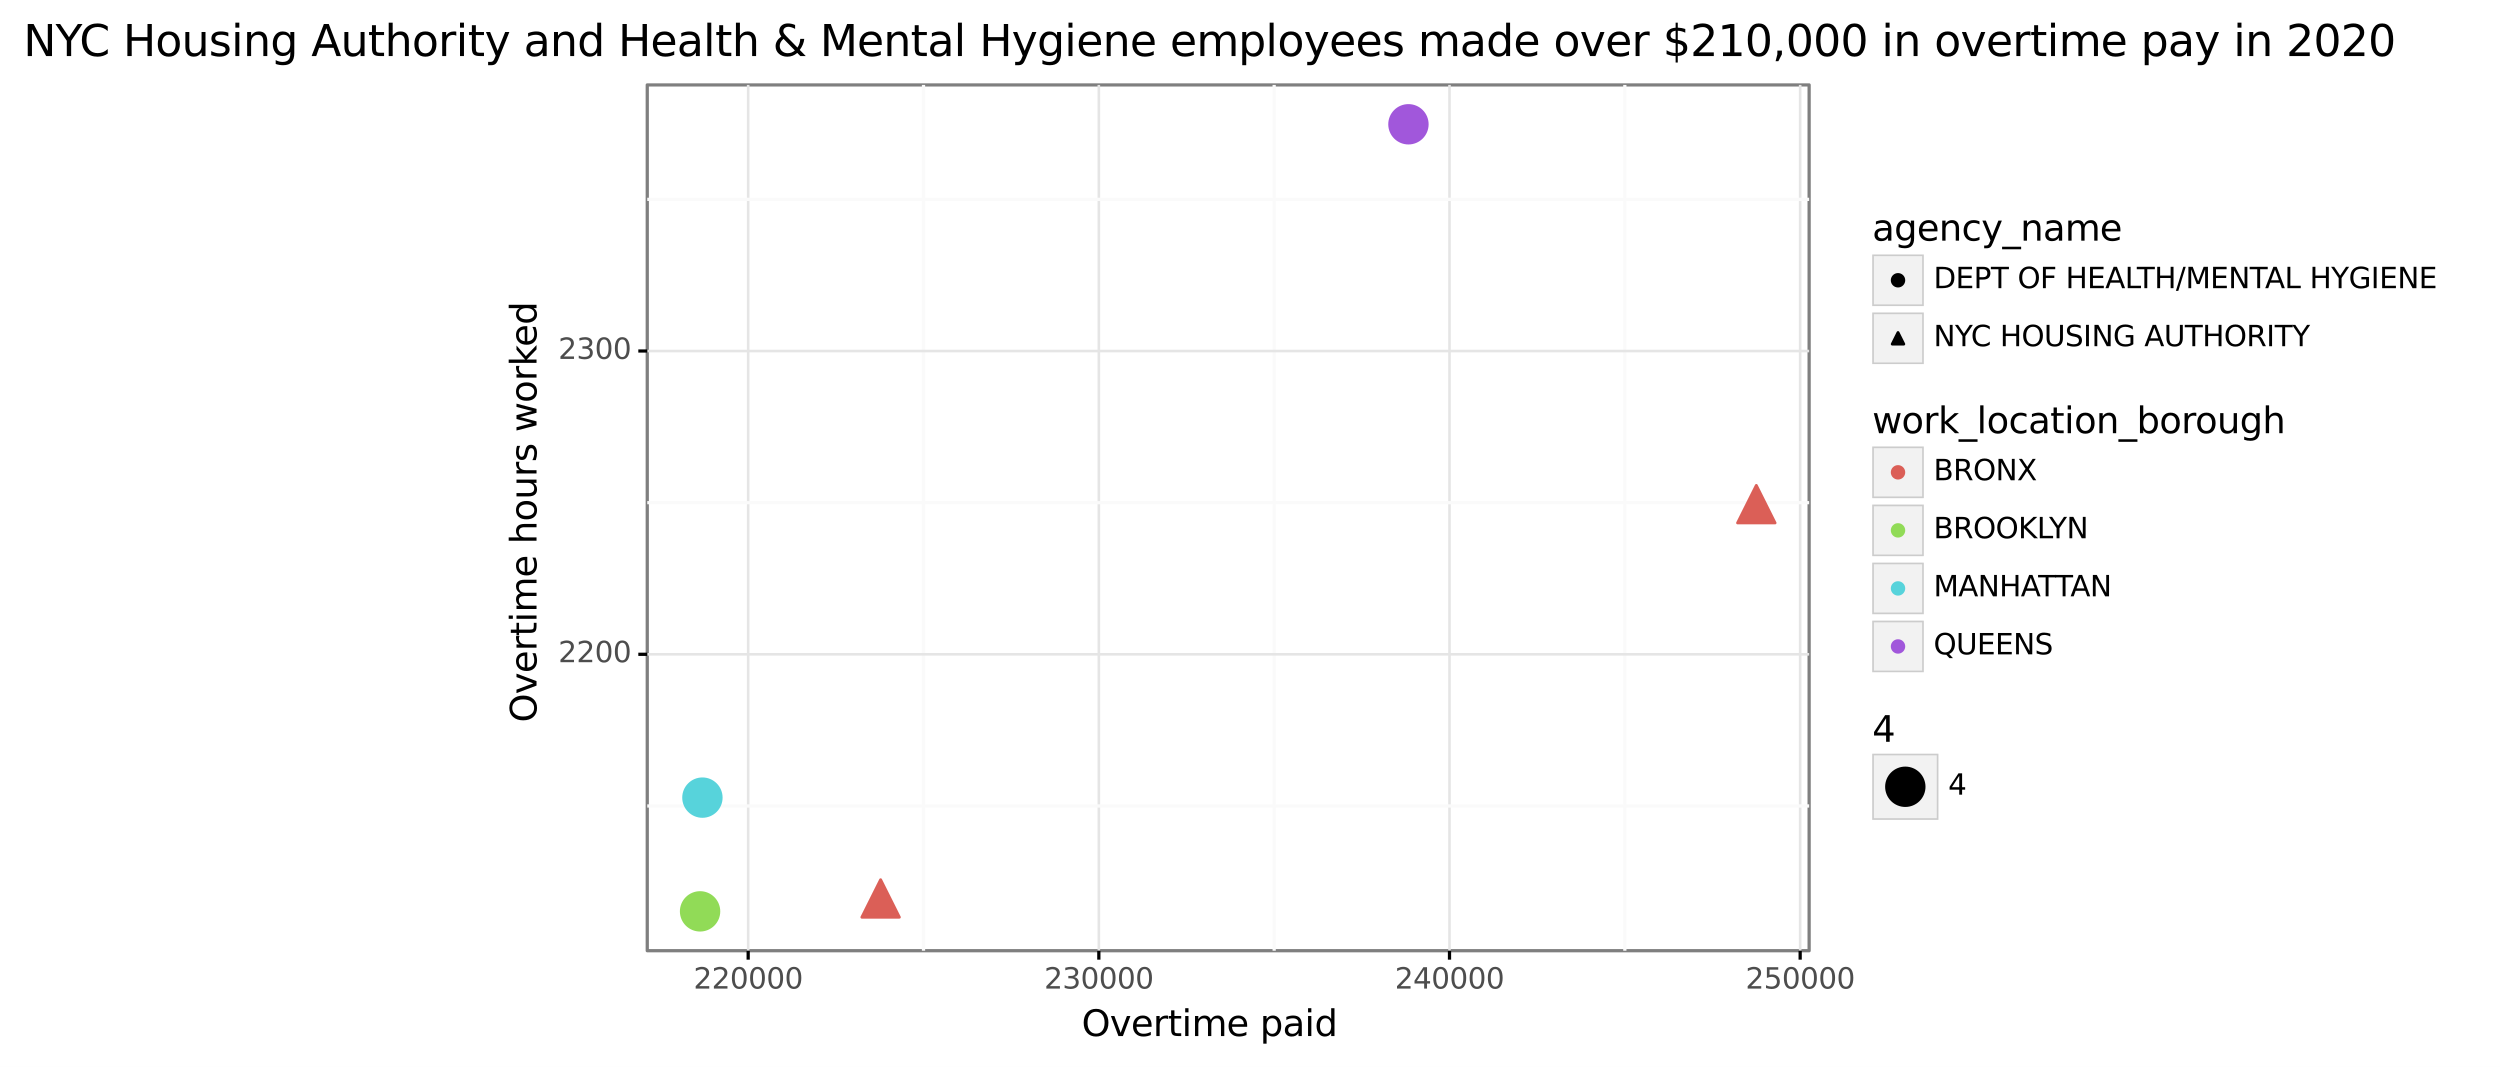 <?xml version="1.0" encoding="utf-8" standalone="no"?>
<!DOCTYPE svg PUBLIC "-//W3C//DTD SVG 1.1//EN"
  "http://www.w3.org/Graphics/SVG/1.1/DTD/svg11.dtd">
<svg height="327.93pt" version="1.1" viewBox="0 0 768.414 327.93" width="768.414pt" xmlns="http://www.w3.org/2000/svg" xmlns:xlink="http://www.w3.org/1999/xlink">
 <rect x="0" y="0" width="768.414" height="327.93" fill="#808080" stroke="none"/>
 <defs>
  <style type="text/css">*{stroke-linecap:butt;stroke-linejoin:round;}</style>
 </defs>
 <g id="figure_1">
  <g id="patch_1">
   <path d="M -0 327.93 
L 768.414 327.93 
L 768.414 0 
L -0 0 
z
" style="fill:#ffffff;stroke:#ffffff;stroke-linejoin:miter;"/>
  </g>
  <g id="axes_1">
   <g id="patch_2">
    <path d="M 198.945 292.217 
L 556.065 292.217 
L 556.065 26.105 
L 198.945 26.105 
z
" style="fill:#ffffff;stroke:#7f7f7f;stroke-linejoin:miter;"/>
   </g>
   <g id="matplotlib.axis_1">
    <g id="xtick_1">
     <g id="line2d_1">
      <path clip-path="url(#pb73943169a)" d="M 229.963 292.217 
L 229.963 26.105 
" style="fill:none;stroke:#e5e5e5;stroke-width:0.8;"/>
     </g>
     <g id="line2d_2">
      <path d="M 229.963 292.217 
" style="fill:none;stroke:#333333;stroke-width:1.5;"/>
      <defs>
       <path d="M 0 0 
L 0 2.75 
" id="m98256a6ca3" style="stroke:#000000;"/>
      </defs>
      <g>
       <use style="fill:#333333;stroke:#000000;" x="229.963" xlink:href="#m98256a6ca3" y="292.217"/>
      </g>
     </g>
     <g id="text_1">
      <!-- 220000 -->
      <g style="fill:#4d4d4d;" transform="translate(213.166 303.854)scale(0.088 -0.088)">
       <defs>
        <path d="M 1228 531 
L 3431 531 
L 3431 0 
L 469 0 
L 469 531 
Q 828 903 1448 1529 
Q 2069 2156 2228 2338 
Q 2531 2678 2651 2914 
Q 2772 3150 2772 3378 
Q 2772 3750 2511 3984 
Q 2250 4219 1831 4219 
Q 1534 4219 1204 4116 
Q 875 4013 500 3803 
L 500 4441 
Q 881 4594 1212 4672 
Q 1544 4750 1819 4750 
Q 2544 4750 2975 4387 
Q 3406 4025 3406 3419 
Q 3406 3131 3298 2873 
Q 3191 2616 2906 2266 
Q 2828 2175 2409 1742 
Q 1991 1309 1228 531 
z
" id="DejaVuSans-32" transform="scale(0.016)"/>
        <path d="M 2034 4250 
Q 1547 4250 1301 3770 
Q 1056 3291 1056 2328 
Q 1056 1369 1301 889 
Q 1547 409 2034 409 
Q 2525 409 2770 889 
Q 3016 1369 3016 2328 
Q 3016 3291 2770 3770 
Q 2525 4250 2034 4250 
z
M 2034 4750 
Q 2819 4750 3233 4129 
Q 3647 3509 3647 2328 
Q 3647 1150 3233 529 
Q 2819 -91 2034 -91 
Q 1250 -91 836 529 
Q 422 1150 422 2328 
Q 422 3509 836 4129 
Q 1250 4750 2034 4750 
z
" id="DejaVuSans-30" transform="scale(0.016)"/>
       </defs>
       <use xlink:href="#DejaVuSans-32"/>
       <use x="63.623" xlink:href="#DejaVuSans-32"/>
       <use x="127.246" xlink:href="#DejaVuSans-30"/>
       <use x="190.869" xlink:href="#DejaVuSans-30"/>
       <use x="254.492" xlink:href="#DejaVuSans-30"/>
       <use x="318.115" xlink:href="#DejaVuSans-30"/>
      </g>
     </g>
    </g>
    <g id="xtick_2">
     <g id="line2d_3">
      <path clip-path="url(#pb73943169a)" d="M 337.745 292.217 
L 337.745 26.105 
" style="fill:none;stroke:#e5e5e5;stroke-width:0.8;"/>
     </g>
     <g id="line2d_4">
      <path d="M 337.745 292.217 
" style="fill:none;stroke:#333333;stroke-width:1.5;"/>
      <g>
       <use style="fill:#333333;stroke:#000000;" x="337.745" xlink:href="#m98256a6ca3" y="292.217"/>
      </g>
     </g>
     <g id="text_2">
      <!-- 230000 -->
      <g style="fill:#4d4d4d;" transform="translate(320.948 303.854)scale(0.088 -0.088)">
       <defs>
        <path d="M 2597 2516 
Q 3050 2419 3304 2112 
Q 3559 1806 3559 1356 
Q 3559 666 3084 287 
Q 2609 -91 1734 -91 
Q 1441 -91 1130 -33 
Q 819 25 488 141 
L 488 750 
Q 750 597 1062 519 
Q 1375 441 1716 441 
Q 2309 441 2620 675 
Q 2931 909 2931 1356 
Q 2931 1769 2642 2001 
Q 2353 2234 1838 2234 
L 1294 2234 
L 1294 2753 
L 1863 2753 
Q 2328 2753 2575 2939 
Q 2822 3125 2822 3475 
Q 2822 3834 2567 4026 
Q 2313 4219 1838 4219 
Q 1578 4219 1281 4162 
Q 984 4106 628 3988 
L 628 4550 
Q 988 4650 1302 4700 
Q 1616 4750 1894 4750 
Q 2613 4750 3031 4423 
Q 3450 4097 3450 3541 
Q 3450 3153 3228 2886 
Q 3006 2619 2597 2516 
z
" id="DejaVuSans-33" transform="scale(0.016)"/>
       </defs>
       <use xlink:href="#DejaVuSans-32"/>
       <use x="63.623" xlink:href="#DejaVuSans-33"/>
       <use x="127.246" xlink:href="#DejaVuSans-30"/>
       <use x="190.869" xlink:href="#DejaVuSans-30"/>
       <use x="254.492" xlink:href="#DejaVuSans-30"/>
       <use x="318.115" xlink:href="#DejaVuSans-30"/>
      </g>
     </g>
    </g>
    <g id="xtick_3">
     <g id="line2d_5">
      <path clip-path="url(#pb73943169a)" d="M 445.526 292.217 
L 445.526 26.105 
" style="fill:none;stroke:#e5e5e5;stroke-width:0.8;"/>
     </g>
     <g id="line2d_6">
      <path d="M 445.526 292.217 
" style="fill:none;stroke:#333333;stroke-width:1.5;"/>
      <g>
       <use style="fill:#333333;stroke:#000000;" x="445.526" xlink:href="#m98256a6ca3" y="292.217"/>
      </g>
     </g>
     <g id="text_3">
      <!-- 240000 -->
      <g style="fill:#4d4d4d;" transform="translate(428.729 303.854)scale(0.088 -0.088)">
       <defs>
        <path d="M 2419 4116 
L 825 1625 
L 2419 1625 
L 2419 4116 
z
M 2253 4666 
L 3047 4666 
L 3047 1625 
L 3713 1625 
L 3713 1100 
L 3047 1100 
L 3047 0 
L 2419 0 
L 2419 1100 
L 313 1100 
L 313 1709 
L 2253 4666 
z
" id="DejaVuSans-34" transform="scale(0.016)"/>
       </defs>
       <use xlink:href="#DejaVuSans-32"/>
       <use x="63.623" xlink:href="#DejaVuSans-34"/>
       <use x="127.246" xlink:href="#DejaVuSans-30"/>
       <use x="190.869" xlink:href="#DejaVuSans-30"/>
       <use x="254.492" xlink:href="#DejaVuSans-30"/>
       <use x="318.115" xlink:href="#DejaVuSans-30"/>
      </g>
     </g>
    </g>
    <g id="xtick_4">
     <g id="line2d_7">
      <path clip-path="url(#pb73943169a)" d="M 553.308 292.217 
L 553.308 26.105 
" style="fill:none;stroke:#e5e5e5;stroke-width:0.8;"/>
     </g>
     <g id="line2d_8">
      <path d="M 553.308 292.217 
" style="fill:none;stroke:#333333;stroke-width:1.5;"/>
      <g>
       <use style="fill:#333333;stroke:#000000;" x="553.308" xlink:href="#m98256a6ca3" y="292.217"/>
      </g>
     </g>
     <g id="text_4">
      <!-- 250000 -->
      <g style="fill:#4d4d4d;" transform="translate(536.511 303.854)scale(0.088 -0.088)">
       <defs>
        <path d="M 691 4666 
L 3169 4666 
L 3169 4134 
L 1269 4134 
L 1269 2991 
Q 1406 3038 1543 3061 
Q 1681 3084 1819 3084 
Q 2600 3084 3056 2656 
Q 3513 2228 3513 1497 
Q 3513 744 3044 326 
Q 2575 -91 1722 -91 
Q 1428 -91 1123 -41 
Q 819 9 494 109 
L 494 744 
Q 775 591 1075 516 
Q 1375 441 1709 441 
Q 2250 441 2565 725 
Q 2881 1009 2881 1497 
Q 2881 1984 2565 2268 
Q 2250 2553 1709 2553 
Q 1456 2553 1204 2497 
Q 953 2441 691 2322 
L 691 4666 
z
" id="DejaVuSans-35" transform="scale(0.016)"/>
       </defs>
       <use xlink:href="#DejaVuSans-32"/>
       <use x="63.623" xlink:href="#DejaVuSans-35"/>
       <use x="127.246" xlink:href="#DejaVuSans-30"/>
       <use x="190.869" xlink:href="#DejaVuSans-30"/>
       <use x="254.492" xlink:href="#DejaVuSans-30"/>
       <use x="318.115" xlink:href="#DejaVuSans-30"/>
      </g>
     </g>
    </g>
    <g id="xtick_5">
     <g id="line2d_9">
      <path clip-path="url(#pb73943169a)" d="M 283.854 292.217 
L 283.854 26.105 
" style="fill:none;stroke:#fafafa;"/>
     </g>
    </g>
    <g id="xtick_6">
     <g id="line2d_10">
      <path clip-path="url(#pb73943169a)" d="M 391.636 292.217 
L 391.636 26.105 
" style="fill:none;stroke:#fafafa;"/>
     </g>
    </g>
    <g id="xtick_7">
     <g id="line2d_11">
      <path clip-path="url(#pb73943169a)" d="M 499.417 292.217 
L 499.417 26.105 
" style="fill:none;stroke:#fafafa;"/>
     </g>
    </g>
    <g id="text_5">
     <!-- Overtime paid -->
     <g transform="translate(332.459 318.442)scale(0.11 -0.11)">
      <defs>
       <path d="M 2522 4238 
Q 1834 4238 1429 3725 
Q 1025 3213 1025 2328 
Q 1025 1447 1429 934 
Q 1834 422 2522 422 
Q 3209 422 3611 934 
Q 4013 1447 4013 2328 
Q 4013 3213 3611 3725 
Q 3209 4238 2522 4238 
z
M 2522 4750 
Q 3503 4750 4090 4092 
Q 4678 3434 4678 2328 
Q 4678 1225 4090 567 
Q 3503 -91 2522 -91 
Q 1538 -91 948 565 
Q 359 1222 359 2328 
Q 359 3434 948 4092 
Q 1538 4750 2522 4750 
z
" id="DejaVuSans-4f" transform="scale(0.016)"/>
       <path d="M 191 3500 
L 800 3500 
L 1894 563 
L 2988 3500 
L 3597 3500 
L 2284 0 
L 1503 0 
L 191 3500 
z
" id="DejaVuSans-76" transform="scale(0.016)"/>
       <path d="M 3597 1894 
L 3597 1613 
L 953 1613 
Q 991 1019 1311 708 
Q 1631 397 2203 397 
Q 2534 397 2845 478 
Q 3156 559 3463 722 
L 3463 178 
Q 3153 47 2828 -22 
Q 2503 -91 2169 -91 
Q 1331 -91 842 396 
Q 353 884 353 1716 
Q 353 2575 817 3079 
Q 1281 3584 2069 3584 
Q 2775 3584 3186 3129 
Q 3597 2675 3597 1894 
z
M 3022 2063 
Q 3016 2534 2758 2815 
Q 2500 3097 2075 3097 
Q 1594 3097 1305 2825 
Q 1016 2553 972 2059 
L 3022 2063 
z
" id="DejaVuSans-65" transform="scale(0.016)"/>
       <path d="M 2631 2963 
Q 2534 3019 2420 3045 
Q 2306 3072 2169 3072 
Q 1681 3072 1420 2755 
Q 1159 2438 1159 1844 
L 1159 0 
L 581 0 
L 581 3500 
L 1159 3500 
L 1159 2956 
Q 1341 3275 1631 3429 
Q 1922 3584 2338 3584 
Q 2397 3584 2469 3576 
Q 2541 3569 2628 3553 
L 2631 2963 
z
" id="DejaVuSans-72" transform="scale(0.016)"/>
       <path d="M 1172 4494 
L 1172 3500 
L 2356 3500 
L 2356 3053 
L 1172 3053 
L 1172 1153 
Q 1172 725 1289 603 
Q 1406 481 1766 481 
L 2356 481 
L 2356 0 
L 1766 0 
Q 1100 0 847 248 
Q 594 497 594 1153 
L 594 3053 
L 172 3053 
L 172 3500 
L 594 3500 
L 594 4494 
L 1172 4494 
z
" id="DejaVuSans-74" transform="scale(0.016)"/>
       <path d="M 603 3500 
L 1178 3500 
L 1178 0 
L 603 0 
L 603 3500 
z
M 603 4863 
L 1178 4863 
L 1178 4134 
L 603 4134 
L 603 4863 
z
" id="DejaVuSans-69" transform="scale(0.016)"/>
       <path d="M 3328 2828 
Q 3544 3216 3844 3400 
Q 4144 3584 4550 3584 
Q 5097 3584 5394 3201 
Q 5691 2819 5691 2113 
L 5691 0 
L 5113 0 
L 5113 2094 
Q 5113 2597 4934 2840 
Q 4756 3084 4391 3084 
Q 3944 3084 3684 2787 
Q 3425 2491 3425 1978 
L 3425 0 
L 2847 0 
L 2847 2094 
Q 2847 2600 2669 2842 
Q 2491 3084 2119 3084 
Q 1678 3084 1418 2786 
Q 1159 2488 1159 1978 
L 1159 0 
L 581 0 
L 581 3500 
L 1159 3500 
L 1159 2956 
Q 1356 3278 1631 3431 
Q 1906 3584 2284 3584 
Q 2666 3584 2933 3390 
Q 3200 3197 3328 2828 
z
" id="DejaVuSans-6d" transform="scale(0.016)"/>
       <path id="DejaVuSans-20" transform="scale(0.016)"/>
       <path d="M 1159 525 
L 1159 -1331 
L 581 -1331 
L 581 3500 
L 1159 3500 
L 1159 2969 
Q 1341 3281 1617 3432 
Q 1894 3584 2278 3584 
Q 2916 3584 3314 3078 
Q 3713 2572 3713 1747 
Q 3713 922 3314 415 
Q 2916 -91 2278 -91 
Q 1894 -91 1617 61 
Q 1341 213 1159 525 
z
M 3116 1747 
Q 3116 2381 2855 2742 
Q 2594 3103 2138 3103 
Q 1681 3103 1420 2742 
Q 1159 2381 1159 1747 
Q 1159 1113 1420 752 
Q 1681 391 2138 391 
Q 2594 391 2855 752 
Q 3116 1113 3116 1747 
z
" id="DejaVuSans-70" transform="scale(0.016)"/>
       <path d="M 2194 1759 
Q 1497 1759 1228 1600 
Q 959 1441 959 1056 
Q 959 750 1161 570 
Q 1363 391 1709 391 
Q 2188 391 2477 730 
Q 2766 1069 2766 1631 
L 2766 1759 
L 2194 1759 
z
M 3341 1997 
L 3341 0 
L 2766 0 
L 2766 531 
Q 2569 213 2275 61 
Q 1981 -91 1556 -91 
Q 1019 -91 701 211 
Q 384 513 384 1019 
Q 384 1609 779 1909 
Q 1175 2209 1959 2209 
L 2766 2209 
L 2766 2266 
Q 2766 2663 2505 2880 
Q 2244 3097 1772 3097 
Q 1472 3097 1187 3025 
Q 903 2953 641 2809 
L 641 3341 
Q 956 3463 1253 3523 
Q 1550 3584 1831 3584 
Q 2591 3584 2966 3190 
Q 3341 2797 3341 1997 
z
" id="DejaVuSans-61" transform="scale(0.016)"/>
       <path d="M 2906 2969 
L 2906 4863 
L 3481 4863 
L 3481 0 
L 2906 0 
L 2906 525 
Q 2725 213 2448 61 
Q 2172 -91 1784 -91 
Q 1150 -91 751 415 
Q 353 922 353 1747 
Q 353 2572 751 3078 
Q 1150 3584 1784 3584 
Q 2172 3584 2448 3432 
Q 2725 3281 2906 2969 
z
M 947 1747 
Q 947 1113 1208 752 
Q 1469 391 1925 391 
Q 2381 391 2643 752 
Q 2906 1113 2906 1747 
Q 2906 2381 2643 2742 
Q 2381 3103 1925 3103 
Q 1469 3103 1208 2742 
Q 947 2381 947 1747 
z
" id="DejaVuSans-64" transform="scale(0.016)"/>
      </defs>
      <use xlink:href="#DejaVuSans-4f"/>
      <use x="78.711" xlink:href="#DejaVuSans-76"/>
      <use x="137.891" xlink:href="#DejaVuSans-65"/>
      <use x="199.414" xlink:href="#DejaVuSans-72"/>
      <use x="240.527" xlink:href="#DejaVuSans-74"/>
      <use x="279.736" xlink:href="#DejaVuSans-69"/>
      <use x="307.52" xlink:href="#DejaVuSans-6d"/>
      <use x="404.932" xlink:href="#DejaVuSans-65"/>
      <use x="466.455" xlink:href="#DejaVuSans-20"/>
      <use x="498.242" xlink:href="#DejaVuSans-70"/>
      <use x="561.719" xlink:href="#DejaVuSans-61"/>
      <use x="622.998" xlink:href="#DejaVuSans-69"/>
      <use x="650.781" xlink:href="#DejaVuSans-64"/>
     </g>
    </g>
   </g>
   <g id="matplotlib.axis_2">
    <g id="ytick_1">
     <g id="line2d_12">
      <path clip-path="url(#pb73943169a)" d="M 198.945 201.113 
L 556.065 201.113 
" style="fill:none;stroke:#e5e5e5;stroke-width:0.8;"/>
     </g>
     <g id="line2d_13">
      <path d="M 198.945 201.113 
" style="fill:none;stroke:#333333;stroke-width:1.5;"/>
      <defs>
       <path d="M 0 0 
L -2.75 0 
" id="m719c855a78" style="stroke:#000000;"/>
      </defs>
      <g>
       <use style="fill:#333333;stroke:#000000;" x="198.945" xlink:href="#m719c855a78" y="201.113"/>
      </g>
     </g>
     <g id="text_6">
      <!-- 2200 -->
      <g style="fill:#4d4d4d;" transform="translate(171.599 203.541)scale(0.088 -0.088)">
       <use xlink:href="#DejaVuSans-32"/>
       <use x="63.623" xlink:href="#DejaVuSans-32"/>
       <use x="127.246" xlink:href="#DejaVuSans-30"/>
       <use x="190.869" xlink:href="#DejaVuSans-30"/>
      </g>
     </g>
    </g>
    <g id="ytick_2">
     <g id="line2d_14">
      <path clip-path="url(#pb73943169a)" d="M 198.945 107.887 
L 556.065 107.887 
" style="fill:none;stroke:#e5e5e5;stroke-width:0.8;"/>
     </g>
     <g id="line2d_15">
      <path d="M 198.945 107.887 
" style="fill:none;stroke:#333333;stroke-width:1.5;"/>
      <g>
       <use style="fill:#333333;stroke:#000000;" x="198.945" xlink:href="#m719c855a78" y="107.887"/>
      </g>
     </g>
     <g id="text_7">
      <!-- 2300 -->
      <g style="fill:#4d4d4d;" transform="translate(171.599 110.316)scale(0.088 -0.088)">
       <use xlink:href="#DejaVuSans-32"/>
       <use x="63.623" xlink:href="#DejaVuSans-33"/>
       <use x="127.246" xlink:href="#DejaVuSans-30"/>
       <use x="190.869" xlink:href="#DejaVuSans-30"/>
      </g>
     </g>
    </g>
    <g id="ytick_3">
     <g id="line2d_16">
      <path clip-path="url(#pb73943169a)" d="M 198.945 247.726 
L 556.065 247.726 
" style="fill:none;stroke:#fafafa;"/>
     </g>
    </g>
    <g id="ytick_4">
     <g id="line2d_17">
      <path clip-path="url(#pb73943169a)" d="M 198.945 154.5 
L 556.065 154.5 
" style="fill:none;stroke:#fafafa;"/>
     </g>
    </g>
    <g id="ytick_5">
     <g id="line2d_18">
      <path clip-path="url(#pb73943169a)" d="M 198.945 61.275 
L 556.065 61.275 
" style="fill:none;stroke:#fafafa;"/>
     </g>
    </g>
    <g id="text_8">
     <!-- Overtime hours worked -->
     <g transform="translate(164.911 222.033)rotate(-90)scale(0.11 -0.11)">
      <defs>
       <path d="M 3513 2113 
L 3513 0 
L 2938 0 
L 2938 2094 
Q 2938 2591 2744 2837 
Q 2550 3084 2163 3084 
Q 1697 3084 1428 2787 
Q 1159 2491 1159 1978 
L 1159 0 
L 581 0 
L 581 4863 
L 1159 4863 
L 1159 2956 
Q 1366 3272 1645 3428 
Q 1925 3584 2291 3584 
Q 2894 3584 3203 3211 
Q 3513 2838 3513 2113 
z
" id="DejaVuSans-68" transform="scale(0.016)"/>
       <path d="M 1959 3097 
Q 1497 3097 1228 2736 
Q 959 2375 959 1747 
Q 959 1119 1226 758 
Q 1494 397 1959 397 
Q 2419 397 2687 759 
Q 2956 1122 2956 1747 
Q 2956 2369 2687 2733 
Q 2419 3097 1959 3097 
z
M 1959 3584 
Q 2709 3584 3137 3096 
Q 3566 2609 3566 1747 
Q 3566 888 3137 398 
Q 2709 -91 1959 -91 
Q 1206 -91 779 398 
Q 353 888 353 1747 
Q 353 2609 779 3096 
Q 1206 3584 1959 3584 
z
" id="DejaVuSans-6f" transform="scale(0.016)"/>
       <path d="M 544 1381 
L 544 3500 
L 1119 3500 
L 1119 1403 
Q 1119 906 1312 657 
Q 1506 409 1894 409 
Q 2359 409 2629 706 
Q 2900 1003 2900 1516 
L 2900 3500 
L 3475 3500 
L 3475 0 
L 2900 0 
L 2900 538 
Q 2691 219 2414 64 
Q 2138 -91 1772 -91 
Q 1169 -91 856 284 
Q 544 659 544 1381 
z
M 1991 3584 
L 1991 3584 
z
" id="DejaVuSans-75" transform="scale(0.016)"/>
       <path d="M 2834 3397 
L 2834 2853 
Q 2591 2978 2328 3040 
Q 2066 3103 1784 3103 
Q 1356 3103 1142 2972 
Q 928 2841 928 2578 
Q 928 2378 1081 2264 
Q 1234 2150 1697 2047 
L 1894 2003 
Q 2506 1872 2764 1633 
Q 3022 1394 3022 966 
Q 3022 478 2636 193 
Q 2250 -91 1575 -91 
Q 1294 -91 989 -36 
Q 684 19 347 128 
L 347 722 
Q 666 556 975 473 
Q 1284 391 1588 391 
Q 1994 391 2212 530 
Q 2431 669 2431 922 
Q 2431 1156 2273 1281 
Q 2116 1406 1581 1522 
L 1381 1569 
Q 847 1681 609 1914 
Q 372 2147 372 2553 
Q 372 3047 722 3315 
Q 1072 3584 1716 3584 
Q 2034 3584 2315 3537 
Q 2597 3491 2834 3397 
z
" id="DejaVuSans-73" transform="scale(0.016)"/>
       <path d="M 269 3500 
L 844 3500 
L 1563 769 
L 2278 3500 
L 2956 3500 
L 3675 769 
L 4391 3500 
L 4966 3500 
L 4050 0 
L 3372 0 
L 2619 2869 
L 1863 0 
L 1184 0 
L 269 3500 
z
" id="DejaVuSans-77" transform="scale(0.016)"/>
       <path d="M 581 4863 
L 1159 4863 
L 1159 1991 
L 2875 3500 
L 3609 3500 
L 1753 1863 
L 3688 0 
L 2938 0 
L 1159 1709 
L 1159 0 
L 581 0 
L 581 4863 
z
" id="DejaVuSans-6b" transform="scale(0.016)"/>
      </defs>
      <use xlink:href="#DejaVuSans-4f"/>
      <use x="78.711" xlink:href="#DejaVuSans-76"/>
      <use x="137.891" xlink:href="#DejaVuSans-65"/>
      <use x="199.414" xlink:href="#DejaVuSans-72"/>
      <use x="240.527" xlink:href="#DejaVuSans-74"/>
      <use x="279.736" xlink:href="#DejaVuSans-69"/>
      <use x="307.52" xlink:href="#DejaVuSans-6d"/>
      <use x="404.932" xlink:href="#DejaVuSans-65"/>
      <use x="466.455" xlink:href="#DejaVuSans-20"/>
      <use x="498.242" xlink:href="#DejaVuSans-68"/>
      <use x="561.621" xlink:href="#DejaVuSans-6f"/>
      <use x="622.803" xlink:href="#DejaVuSans-75"/>
      <use x="686.182" xlink:href="#DejaVuSans-72"/>
      <use x="727.295" xlink:href="#DejaVuSans-73"/>
      <use x="779.395" xlink:href="#DejaVuSans-20"/>
      <use x="811.182" xlink:href="#DejaVuSans-77"/>
      <use x="892.969" xlink:href="#DejaVuSans-6f"/>
      <use x="954.15" xlink:href="#DejaVuSans-72"/>
      <use x="995.264" xlink:href="#DejaVuSans-6b"/>
      <use x="1049.549" xlink:href="#DejaVuSans-65"/>
      <use x="1111.072" xlink:href="#DejaVuSans-64"/>
     </g>
    </g>
   </g>
   <g id="PathCollection_1">
    <path clip-path="url(#pb73943169a)" d="M 539.832 149.206 
L 534.072 160.727 
L 545.593 160.727 
z
" style="fill:#db5f57;stroke:#db5f57;stroke-width:0.886;"/>
    <path clip-path="url(#pb73943169a)" d="M 270.671 270.399 
L 264.91 281.92 
L 276.431 281.92 
z
" style="fill:#db5f57;stroke:#db5f57;stroke-width:0.886;"/>
   </g>
   <g id="PathCollection_2">
    <path clip-path="url(#pb73943169a)" d="M 432.906 43.962 
C 434.434 43.962 435.899 43.355 436.98 42.275 
C 438.06 41.194 438.667 39.729 438.667 38.201 
C 438.667 36.674 438.06 35.208 436.98 34.128 
C 435.899 33.048 434.434 32.441 432.906 32.441 
C 431.379 32.441 429.913 33.048 428.833 34.128 
C 427.753 35.208 427.146 36.674 427.146 38.201 
C 427.146 39.729 427.753 41.194 428.833 42.275 
C 429.913 43.355 431.379 43.962 432.906 43.962 
z
" style="fill:#a157db;stroke:#a157db;stroke-width:0.886;"/>
    <path clip-path="url(#pb73943169a)" d="M 215.897 250.922 
C 217.425 250.922 218.89 250.315 219.971 249.235 
C 221.051 248.155 221.658 246.69 221.658 245.162 
C 221.658 243.634 221.051 242.169 219.971 241.089 
C 218.89 240.008 217.425 239.401 215.897 239.401 
C 214.37 239.401 212.904 240.008 211.824 241.089 
C 210.744 242.169 210.137 243.634 210.137 245.162 
C 210.137 246.69 210.744 248.155 211.824 249.235 
C 212.904 250.315 214.37 250.922 215.897 250.922 
z
" style="fill:#57d3db;stroke:#57d3db;stroke-width:0.886;"/>
    <path clip-path="url(#pb73943169a)" d="M 215.178 285.882 
C 216.705 285.882 218.171 285.275 219.251 284.195 
C 220.331 283.114 220.938 281.649 220.938 280.121 
C 220.938 278.594 220.331 277.128 219.251 276.048 
C 218.171 274.968 216.705 274.361 215.178 274.361 
C 213.65 274.361 212.185 274.968 211.104 276.048 
C 210.024 277.128 209.417 278.594 209.417 280.121 
C 209.417 281.649 210.024 283.114 211.104 284.195 
C 212.185 285.275 213.65 285.882 215.178 285.882 
z
" style="fill:#91db57;stroke:#91db57;stroke-width:0.886;"/>
   </g>
   <g id="patch_3">
    <path d="M 563.265 264.192 
L 761.214 264.192 
L 761.214 50.675 
L 563.265 50.675 
z
" style="fill:#ffffff;"/>
   </g>
   <g id="text_9">
    <!-- agency_name -->
    <g transform="translate(575.465 73.963)scale(0.11 -0.11)">
     <defs>
      <path d="M 2906 1791 
Q 2906 2416 2648 2759 
Q 2391 3103 1925 3103 
Q 1463 3103 1205 2759 
Q 947 2416 947 1791 
Q 947 1169 1205 825 
Q 1463 481 1925 481 
Q 2391 481 2648 825 
Q 2906 1169 2906 1791 
z
M 3481 434 
Q 3481 -459 3084 -895 
Q 2688 -1331 1869 -1331 
Q 1566 -1331 1297 -1286 
Q 1028 -1241 775 -1147 
L 775 -588 
Q 1028 -725 1275 -790 
Q 1522 -856 1778 -856 
Q 2344 -856 2625 -561 
Q 2906 -266 2906 331 
L 2906 616 
Q 2728 306 2450 153 
Q 2172 0 1784 0 
Q 1141 0 747 490 
Q 353 981 353 1791 
Q 353 2603 747 3093 
Q 1141 3584 1784 3584 
Q 2172 3584 2450 3431 
Q 2728 3278 2906 2969 
L 2906 3500 
L 3481 3500 
L 3481 434 
z
" id="DejaVuSans-67" transform="scale(0.016)"/>
      <path d="M 3513 2113 
L 3513 0 
L 2938 0 
L 2938 2094 
Q 2938 2591 2744 2837 
Q 2550 3084 2163 3084 
Q 1697 3084 1428 2787 
Q 1159 2491 1159 1978 
L 1159 0 
L 581 0 
L 581 3500 
L 1159 3500 
L 1159 2956 
Q 1366 3272 1645 3428 
Q 1925 3584 2291 3584 
Q 2894 3584 3203 3211 
Q 3513 2838 3513 2113 
z
" id="DejaVuSans-6e" transform="scale(0.016)"/>
      <path d="M 3122 3366 
L 3122 2828 
Q 2878 2963 2633 3030 
Q 2388 3097 2138 3097 
Q 1578 3097 1268 2742 
Q 959 2388 959 1747 
Q 959 1106 1268 751 
Q 1578 397 2138 397 
Q 2388 397 2633 464 
Q 2878 531 3122 666 
L 3122 134 
Q 2881 22 2623 -34 
Q 2366 -91 2075 -91 
Q 1284 -91 818 406 
Q 353 903 353 1747 
Q 353 2603 823 3093 
Q 1294 3584 2113 3584 
Q 2378 3584 2631 3529 
Q 2884 3475 3122 3366 
z
" id="DejaVuSans-63" transform="scale(0.016)"/>
      <path d="M 2059 -325 
Q 1816 -950 1584 -1140 
Q 1353 -1331 966 -1331 
L 506 -1331 
L 506 -850 
L 844 -850 
Q 1081 -850 1212 -737 
Q 1344 -625 1503 -206 
L 1606 56 
L 191 3500 
L 800 3500 
L 1894 763 
L 2988 3500 
L 3597 3500 
L 2059 -325 
z
" id="DejaVuSans-79" transform="scale(0.016)"/>
      <path d="M 3263 -1063 
L 3263 -1509 
L -63 -1509 
L -63 -1063 
L 3263 -1063 
z
" id="DejaVuSans-5f" transform="scale(0.016)"/>
     </defs>
     <use xlink:href="#DejaVuSans-61"/>
     <use x="61.279" xlink:href="#DejaVuSans-67"/>
     <use x="124.756" xlink:href="#DejaVuSans-65"/>
     <use x="186.279" xlink:href="#DejaVuSans-6e"/>
     <use x="249.658" xlink:href="#DejaVuSans-63"/>
     <use x="304.639" xlink:href="#DejaVuSans-79"/>
     <use x="363.818" xlink:href="#DejaVuSans-5f"/>
     <use x="413.818" xlink:href="#DejaVuSans-6e"/>
     <use x="477.197" xlink:href="#DejaVuSans-61"/>
     <use x="538.477" xlink:href="#DejaVuSans-6d"/>
     <use x="635.889" xlink:href="#DejaVuSans-65"/>
    </g>
   </g>
   <g id="patch_4">
    <path clip-path="url(#p70b728a936)" d="M 575.465 94.067 
L 591.305 94.067 
L 591.305 78.227 
L 575.465 78.227 
z
" style="fill:#f2f2f2;stroke:#cccccc;stroke-linejoin:miter;"/>
   </g>
   <g id="line2d_19">
    <path clip-path="url(#p70b728a936)" d="M 583.385 86.147 
" style="fill:none;stroke:#1f77b4;stroke-linecap:square;stroke-width:1.5;"/>
    <defs>
     <path d="M 0 1.772 
C 0.47 1.772 0.921 1.586 1.253 1.253 
C 1.586 0.921 1.772 0.47 1.772 0 
C 1.772 -0.47 1.586 -0.921 1.253 -1.253 
C 0.921 -1.586 0.47 -1.772 0 -1.772 
C -0.47 -1.772 -0.921 -1.586 -1.253 -1.253 
C -1.586 -0.921 -1.772 -0.47 -1.772 0 
C -1.772 0.47 -1.586 0.921 -1.253 1.253 
C -0.921 1.586 -0.47 1.772 0 1.772 
z
" id="m47e6763acf" style="stroke:#000000;stroke-width:0.886;"/>
    </defs>
    <g clip-path="url(#p70b728a936)">
     <use style="stroke:#000000;stroke-width:0.886;" x="583.385" xlink:href="#m47e6763acf" y="86.147"/>
    </g>
   </g>
   <g id="text_10">
    <!-- DEPT OF HEALTH/MENTAL HYGIENE -->
    <g transform="translate(594.305 88.575)scale(0.088 -0.088)">
     <defs>
      <path d="M 1259 4147 
L 1259 519 
L 2022 519 
Q 2988 519 3436 956 
Q 3884 1394 3884 2338 
Q 3884 3275 3436 3711 
Q 2988 4147 2022 4147 
L 1259 4147 
z
M 628 4666 
L 1925 4666 
Q 3281 4666 3915 4102 
Q 4550 3538 4550 2338 
Q 4550 1131 3912 565 
Q 3275 0 1925 0 
L 628 0 
L 628 4666 
z
" id="DejaVuSans-44" transform="scale(0.016)"/>
      <path d="M 628 4666 
L 3578 4666 
L 3578 4134 
L 1259 4134 
L 1259 2753 
L 3481 2753 
L 3481 2222 
L 1259 2222 
L 1259 531 
L 3634 531 
L 3634 0 
L 628 0 
L 628 4666 
z
" id="DejaVuSans-45" transform="scale(0.016)"/>
      <path d="M 1259 4147 
L 1259 2394 
L 2053 2394 
Q 2494 2394 2734 2622 
Q 2975 2850 2975 3272 
Q 2975 3691 2734 3919 
Q 2494 4147 2053 4147 
L 1259 4147 
z
M 628 4666 
L 2053 4666 
Q 2838 4666 3239 4311 
Q 3641 3956 3641 3272 
Q 3641 2581 3239 2228 
Q 2838 1875 2053 1875 
L 1259 1875 
L 1259 0 
L 628 0 
L 628 4666 
z
" id="DejaVuSans-50" transform="scale(0.016)"/>
      <path d="M -19 4666 
L 3928 4666 
L 3928 4134 
L 2272 4134 
L 2272 0 
L 1638 0 
L 1638 4134 
L -19 4134 
L -19 4666 
z
" id="DejaVuSans-54" transform="scale(0.016)"/>
      <path d="M 628 4666 
L 3309 4666 
L 3309 4134 
L 1259 4134 
L 1259 2759 
L 3109 2759 
L 3109 2228 
L 1259 2228 
L 1259 0 
L 628 0 
L 628 4666 
z
" id="DejaVuSans-46" transform="scale(0.016)"/>
      <path d="M 628 4666 
L 1259 4666 
L 1259 2753 
L 3553 2753 
L 3553 4666 
L 4184 4666 
L 4184 0 
L 3553 0 
L 3553 2222 
L 1259 2222 
L 1259 0 
L 628 0 
L 628 4666 
z
" id="DejaVuSans-48" transform="scale(0.016)"/>
      <path d="M 2188 4044 
L 1331 1722 
L 3047 1722 
L 2188 4044 
z
M 1831 4666 
L 2547 4666 
L 4325 0 
L 3669 0 
L 3244 1197 
L 1141 1197 
L 716 0 
L 50 0 
L 1831 4666 
z
" id="DejaVuSans-41" transform="scale(0.016)"/>
      <path d="M 628 4666 
L 1259 4666 
L 1259 531 
L 3531 531 
L 3531 0 
L 628 0 
L 628 4666 
z
" id="DejaVuSans-4c" transform="scale(0.016)"/>
      <path d="M 1625 4666 
L 2156 4666 
L 531 -594 
L 0 -594 
L 1625 4666 
z
" id="DejaVuSans-2f" transform="scale(0.016)"/>
      <path d="M 628 4666 
L 1569 4666 
L 2759 1491 
L 3956 4666 
L 4897 4666 
L 4897 0 
L 4281 0 
L 4281 4097 
L 3078 897 
L 2444 897 
L 1241 4097 
L 1241 0 
L 628 0 
L 628 4666 
z
" id="DejaVuSans-4d" transform="scale(0.016)"/>
      <path d="M 628 4666 
L 1478 4666 
L 3547 763 
L 3547 4666 
L 4159 4666 
L 4159 0 
L 3309 0 
L 1241 3903 
L 1241 0 
L 628 0 
L 628 4666 
z
" id="DejaVuSans-4e" transform="scale(0.016)"/>
      <path d="M -13 4666 
L 666 4666 
L 1959 2747 
L 3244 4666 
L 3922 4666 
L 2272 2222 
L 2272 0 
L 1638 0 
L 1638 2222 
L -13 4666 
z
" id="DejaVuSans-59" transform="scale(0.016)"/>
      <path d="M 3809 666 
L 3809 1919 
L 2778 1919 
L 2778 2438 
L 4434 2438 
L 4434 434 
Q 4069 175 3628 42 
Q 3188 -91 2688 -91 
Q 1594 -91 976 548 
Q 359 1188 359 2328 
Q 359 3472 976 4111 
Q 1594 4750 2688 4750 
Q 3144 4750 3555 4637 
Q 3966 4525 4313 4306 
L 4313 3634 
Q 3963 3931 3569 4081 
Q 3175 4231 2741 4231 
Q 1884 4231 1454 3753 
Q 1025 3275 1025 2328 
Q 1025 1384 1454 906 
Q 1884 428 2741 428 
Q 3075 428 3337 486 
Q 3600 544 3809 666 
z
" id="DejaVuSans-47" transform="scale(0.016)"/>
      <path d="M 628 4666 
L 1259 4666 
L 1259 0 
L 628 0 
L 628 4666 
z
" id="DejaVuSans-49" transform="scale(0.016)"/>
     </defs>
     <use xlink:href="#DejaVuSans-44"/>
     <use x="77.002" xlink:href="#DejaVuSans-45"/>
     <use x="140.186" xlink:href="#DejaVuSans-50"/>
     <use x="200.488" xlink:href="#DejaVuSans-54"/>
     <use x="261.572" xlink:href="#DejaVuSans-20"/>
     <use x="293.359" xlink:href="#DejaVuSans-4f"/>
     <use x="372.07" xlink:href="#DejaVuSans-46"/>
     <use x="429.59" xlink:href="#DejaVuSans-20"/>
     <use x="461.377" xlink:href="#DejaVuSans-48"/>
     <use x="536.572" xlink:href="#DejaVuSans-45"/>
     <use x="599.756" xlink:href="#DejaVuSans-41"/>
     <use x="668.164" xlink:href="#DejaVuSans-4c"/>
     <use x="710.127" xlink:href="#DejaVuSans-54"/>
     <use x="771.211" xlink:href="#DejaVuSans-48"/>
     <use x="846.406" xlink:href="#DejaVuSans-2f"/>
     <use x="880.098" xlink:href="#DejaVuSans-4d"/>
     <use x="966.377" xlink:href="#DejaVuSans-45"/>
     <use x="1029.561" xlink:href="#DejaVuSans-4e"/>
     <use x="1104.365" xlink:href="#DejaVuSans-54"/>
     <use x="1157.699" xlink:href="#DejaVuSans-41"/>
     <use x="1226.107" xlink:href="#DejaVuSans-4c"/>
     <use x="1281.82" xlink:href="#DejaVuSans-20"/>
     <use x="1313.607" xlink:href="#DejaVuSans-48"/>
     <use x="1388.803" xlink:href="#DejaVuSans-59"/>
     <use x="1449.887" xlink:href="#DejaVuSans-47"/>
     <use x="1527.377" xlink:href="#DejaVuSans-49"/>
     <use x="1556.869" xlink:href="#DejaVuSans-45"/>
     <use x="1620.053" xlink:href="#DejaVuSans-4e"/>
     <use x="1694.857" xlink:href="#DejaVuSans-45"/>
    </g>
   </g>
   <g id="patch_5">
    <path clip-path="url(#p1b8867f1ab)" d="M 575.465 111.907 
L 591.305 111.907 
L 591.305 96.067 
L 575.465 96.067 
z
" style="fill:#f2f2f2;stroke:#cccccc;stroke-linejoin:miter;"/>
   </g>
   <g id="line2d_20">
    <path clip-path="url(#p1b8867f1ab)" d="M 583.385 103.987 
" style="fill:none;stroke:#1f77b4;stroke-linecap:square;stroke-width:1.5;"/>
    <defs>
     <path d="M 0 -1.772 
L -1.772 1.772 
L 1.772 1.772 
z
" id="m9badb9af0f" style="stroke:#000000;stroke-linejoin:miter;stroke-width:0.886;"/>
    </defs>
    <g clip-path="url(#p1b8867f1ab)">
     <use style="stroke:#000000;stroke-linejoin:miter;stroke-width:0.886;" x="583.385" xlink:href="#m9badb9af0f" y="103.987"/>
    </g>
   </g>
   <g id="text_11">
    <!-- NYC HOUSING AUTHORITY -->
    <g transform="translate(594.305 106.415)scale(0.088 -0.088)">
     <defs>
      <path d="M 4122 4306 
L 4122 3641 
Q 3803 3938 3442 4084 
Q 3081 4231 2675 4231 
Q 1875 4231 1450 3742 
Q 1025 3253 1025 2328 
Q 1025 1406 1450 917 
Q 1875 428 2675 428 
Q 3081 428 3442 575 
Q 3803 722 4122 1019 
L 4122 359 
Q 3791 134 3420 21 
Q 3050 -91 2638 -91 
Q 1578 -91 968 557 
Q 359 1206 359 2328 
Q 359 3453 968 4101 
Q 1578 4750 2638 4750 
Q 3056 4750 3426 4639 
Q 3797 4528 4122 4306 
z
" id="DejaVuSans-43" transform="scale(0.016)"/>
      <path d="M 556 4666 
L 1191 4666 
L 1191 1831 
Q 1191 1081 1462 751 
Q 1734 422 2344 422 
Q 2950 422 3222 751 
Q 3494 1081 3494 1831 
L 3494 4666 
L 4128 4666 
L 4128 1753 
Q 4128 841 3676 375 
Q 3225 -91 2344 -91 
Q 1459 -91 1007 375 
Q 556 841 556 1753 
L 556 4666 
z
" id="DejaVuSans-55" transform="scale(0.016)"/>
      <path d="M 3425 4513 
L 3425 3897 
Q 3066 4069 2747 4153 
Q 2428 4238 2131 4238 
Q 1616 4238 1336 4038 
Q 1056 3838 1056 3469 
Q 1056 3159 1242 3001 
Q 1428 2844 1947 2747 
L 2328 2669 
Q 3034 2534 3370 2195 
Q 3706 1856 3706 1288 
Q 3706 609 3251 259 
Q 2797 -91 1919 -91 
Q 1588 -91 1214 -16 
Q 841 59 441 206 
L 441 856 
Q 825 641 1194 531 
Q 1563 422 1919 422 
Q 2459 422 2753 634 
Q 3047 847 3047 1241 
Q 3047 1584 2836 1778 
Q 2625 1972 2144 2069 
L 1759 2144 
Q 1053 2284 737 2584 
Q 422 2884 422 3419 
Q 422 4038 858 4394 
Q 1294 4750 2059 4750 
Q 2388 4750 2728 4690 
Q 3069 4631 3425 4513 
z
" id="DejaVuSans-53" transform="scale(0.016)"/>
      <path d="M 2841 2188 
Q 3044 2119 3236 1894 
Q 3428 1669 3622 1275 
L 4263 0 
L 3584 0 
L 2988 1197 
Q 2756 1666 2539 1819 
Q 2322 1972 1947 1972 
L 1259 1972 
L 1259 0 
L 628 0 
L 628 4666 
L 2053 4666 
Q 2853 4666 3247 4331 
Q 3641 3997 3641 3322 
Q 3641 2881 3436 2590 
Q 3231 2300 2841 2188 
z
M 1259 4147 
L 1259 2491 
L 2053 2491 
Q 2509 2491 2742 2702 
Q 2975 2913 2975 3322 
Q 2975 3731 2742 3939 
Q 2509 4147 2053 4147 
L 1259 4147 
z
" id="DejaVuSans-52" transform="scale(0.016)"/>
     </defs>
     <use xlink:href="#DejaVuSans-4e"/>
     <use x="74.805" xlink:href="#DejaVuSans-59"/>
     <use x="130.389" xlink:href="#DejaVuSans-43"/>
     <use x="200.213" xlink:href="#DejaVuSans-20"/>
     <use x="232" xlink:href="#DejaVuSans-48"/>
     <use x="307.195" xlink:href="#DejaVuSans-4f"/>
     <use x="385.906" xlink:href="#DejaVuSans-55"/>
     <use x="459.1" xlink:href="#DejaVuSans-53"/>
     <use x="522.576" xlink:href="#DejaVuSans-49"/>
     <use x="552.068" xlink:href="#DejaVuSans-4e"/>
     <use x="626.873" xlink:href="#DejaVuSans-47"/>
     <use x="704.363" xlink:href="#DejaVuSans-20"/>
     <use x="736.15" xlink:href="#DejaVuSans-41"/>
     <use x="804.559" xlink:href="#DejaVuSans-55"/>
     <use x="877.752" xlink:href="#DejaVuSans-54"/>
     <use x="938.836" xlink:href="#DejaVuSans-48"/>
     <use x="1014.031" xlink:href="#DejaVuSans-4f"/>
     <use x="1092.742" xlink:href="#DejaVuSans-52"/>
     <use x="1162.225" xlink:href="#DejaVuSans-49"/>
     <use x="1191.717" xlink:href="#DejaVuSans-54"/>
     <use x="1252.801" xlink:href="#DejaVuSans-59"/>
    </g>
   </g>
   <g id="text_12">
    <!-- work_location_borough -->
    <g transform="translate(575.465 133.147)scale(0.11 -0.11)">
     <defs>
      <path d="M 603 4863 
L 1178 4863 
L 1178 0 
L 603 0 
L 603 4863 
z
" id="DejaVuSans-6c" transform="scale(0.016)"/>
      <path d="M 3116 1747 
Q 3116 2381 2855 2742 
Q 2594 3103 2138 3103 
Q 1681 3103 1420 2742 
Q 1159 2381 1159 1747 
Q 1159 1113 1420 752 
Q 1681 391 2138 391 
Q 2594 391 2855 752 
Q 3116 1113 3116 1747 
z
M 1159 2969 
Q 1341 3281 1617 3432 
Q 1894 3584 2278 3584 
Q 2916 3584 3314 3078 
Q 3713 2572 3713 1747 
Q 3713 922 3314 415 
Q 2916 -91 2278 -91 
Q 1894 -91 1617 61 
Q 1341 213 1159 525 
L 1159 0 
L 581 0 
L 581 4863 
L 1159 4863 
L 1159 2969 
z
" id="DejaVuSans-62" transform="scale(0.016)"/>
     </defs>
     <use xlink:href="#DejaVuSans-77"/>
     <use x="81.787" xlink:href="#DejaVuSans-6f"/>
     <use x="142.969" xlink:href="#DejaVuSans-72"/>
     <use x="184.082" xlink:href="#DejaVuSans-6b"/>
     <use x="241.992" xlink:href="#DejaVuSans-5f"/>
     <use x="291.992" xlink:href="#DejaVuSans-6c"/>
     <use x="319.775" xlink:href="#DejaVuSans-6f"/>
     <use x="380.957" xlink:href="#DejaVuSans-63"/>
     <use x="435.938" xlink:href="#DejaVuSans-61"/>
     <use x="497.217" xlink:href="#DejaVuSans-74"/>
     <use x="536.426" xlink:href="#DejaVuSans-69"/>
     <use x="564.209" xlink:href="#DejaVuSans-6f"/>
     <use x="625.391" xlink:href="#DejaVuSans-6e"/>
     <use x="688.77" xlink:href="#DejaVuSans-5f"/>
     <use x="738.77" xlink:href="#DejaVuSans-62"/>
     <use x="802.246" xlink:href="#DejaVuSans-6f"/>
     <use x="863.428" xlink:href="#DejaVuSans-72"/>
     <use x="902.291" xlink:href="#DejaVuSans-6f"/>
     <use x="963.473" xlink:href="#DejaVuSans-75"/>
     <use x="1026.852" xlink:href="#DejaVuSans-67"/>
     <use x="1090.328" xlink:href="#DejaVuSans-68"/>
    </g>
   </g>
   <g id="patch_6">
    <path clip-path="url(#p78c61dca69)" d="M 575.465 153.099 
L 591.305 153.099 
L 591.305 137.259 
L 575.465 137.259 
z
" style="fill:#f2f2f2;stroke:#cccccc;stroke-linejoin:miter;"/>
   </g>
   <g id="line2d_21">
    <path clip-path="url(#p78c61dca69)" d="M 583.385 145.179 
" style="fill:none;stroke:#1f77b4;stroke-linecap:square;stroke-width:1.5;"/>
    <defs>
     <path d="M 0 1.772 
C 0.47 1.772 0.921 1.586 1.253 1.253 
C 1.586 0.921 1.772 0.47 1.772 0 
C 1.772 -0.47 1.586 -0.921 1.253 -1.253 
C 0.921 -1.586 0.47 -1.772 0 -1.772 
C -0.47 -1.772 -0.921 -1.586 -1.253 -1.253 
C -1.586 -0.921 -1.772 -0.47 -1.772 0 
C -1.772 0.47 -1.586 0.921 -1.253 1.253 
C -0.921 1.586 -0.47 1.772 0 1.772 
z
" id="me1e28bd42f" style="stroke:#db5f57;stroke-width:0.886;"/>
    </defs>
    <g clip-path="url(#p78c61dca69)">
     <use style="fill:#db5f57;stroke:#db5f57;stroke-width:0.886;" x="583.385" xlink:href="#me1e28bd42f" y="145.179"/>
    </g>
   </g>
   <g id="text_13">
    <!-- BRONX -->
    <g transform="translate(594.305 147.607)scale(0.088 -0.088)">
     <defs>
      <path d="M 1259 2228 
L 1259 519 
L 2272 519 
Q 2781 519 3026 730 
Q 3272 941 3272 1375 
Q 3272 1813 3026 2020 
Q 2781 2228 2272 2228 
L 1259 2228 
z
M 1259 4147 
L 1259 2741 
L 2194 2741 
Q 2656 2741 2882 2914 
Q 3109 3088 3109 3444 
Q 3109 3797 2882 3972 
Q 2656 4147 2194 4147 
L 1259 4147 
z
M 628 4666 
L 2241 4666 
Q 2963 4666 3353 4366 
Q 3744 4066 3744 3513 
Q 3744 3084 3544 2831 
Q 3344 2578 2956 2516 
Q 3422 2416 3680 2098 
Q 3938 1781 3938 1306 
Q 3938 681 3513 340 
Q 3088 0 2303 0 
L 628 0 
L 628 4666 
z
" id="DejaVuSans-42" transform="scale(0.016)"/>
      <path d="M 403 4666 
L 1081 4666 
L 2241 2931 
L 3406 4666 
L 4084 4666 
L 2584 2425 
L 4184 0 
L 3506 0 
L 2194 1984 
L 872 0 
L 191 0 
L 1856 2491 
L 403 4666 
z
" id="DejaVuSans-58" transform="scale(0.016)"/>
     </defs>
     <use xlink:href="#DejaVuSans-42"/>
     <use x="68.604" xlink:href="#DejaVuSans-52"/>
     <use x="138.086" xlink:href="#DejaVuSans-4f"/>
     <use x="216.797" xlink:href="#DejaVuSans-4e"/>
     <use x="291.602" xlink:href="#DejaVuSans-58"/>
    </g>
   </g>
   <g id="patch_7">
    <path clip-path="url(#paca75c8bc4)" d="M 575.465 170.939 
L 591.305 170.939 
L 591.305 155.099 
L 575.465 155.099 
z
" style="fill:#f2f2f2;stroke:#cccccc;stroke-linejoin:miter;"/>
   </g>
   <g id="line2d_22">
    <path clip-path="url(#paca75c8bc4)" d="M 583.385 163.019 
" style="fill:none;stroke:#1f77b4;stroke-linecap:square;stroke-width:1.5;"/>
    <defs>
     <path d="M 0 1.772 
C 0.47 1.772 0.921 1.586 1.253 1.253 
C 1.586 0.921 1.772 0.47 1.772 0 
C 1.772 -0.47 1.586 -0.921 1.253 -1.253 
C 0.921 -1.586 0.47 -1.772 0 -1.772 
C -0.47 -1.772 -0.921 -1.586 -1.253 -1.253 
C -1.586 -0.921 -1.772 -0.47 -1.772 0 
C -1.772 0.47 -1.586 0.921 -1.253 1.253 
C -0.921 1.586 -0.47 1.772 0 1.772 
z
" id="m6c8636a8aa" style="stroke:#91db57;stroke-width:0.886;"/>
    </defs>
    <g clip-path="url(#paca75c8bc4)">
     <use style="fill:#91db57;stroke:#91db57;stroke-width:0.886;" x="583.385" xlink:href="#m6c8636a8aa" y="163.019"/>
    </g>
   </g>
   <g id="text_14">
    <!-- BROOKLYN -->
    <g transform="translate(594.305 165.447)scale(0.088 -0.088)">
     <defs>
      <path d="M 628 4666 
L 1259 4666 
L 1259 2694 
L 3353 4666 
L 4166 4666 
L 1850 2491 
L 4331 0 
L 3500 0 
L 1259 2247 
L 1259 0 
L 628 0 
L 628 4666 
z
" id="DejaVuSans-4b" transform="scale(0.016)"/>
     </defs>
     <use xlink:href="#DejaVuSans-42"/>
     <use x="68.604" xlink:href="#DejaVuSans-52"/>
     <use x="138.086" xlink:href="#DejaVuSans-4f"/>
     <use x="216.797" xlink:href="#DejaVuSans-4f"/>
     <use x="295.508" xlink:href="#DejaVuSans-4b"/>
     <use x="361.084" xlink:href="#DejaVuSans-4c"/>
     <use x="403.547" xlink:href="#DejaVuSans-59"/>
     <use x="464.631" xlink:href="#DejaVuSans-4e"/>
    </g>
   </g>
   <g id="patch_8">
    <path clip-path="url(#p4965dd5b19)" d="M 575.465 188.779 
L 591.305 188.779 
L 591.305 172.939 
L 575.465 172.939 
z
" style="fill:#f2f2f2;stroke:#cccccc;stroke-linejoin:miter;"/>
   </g>
   <g id="line2d_23">
    <path clip-path="url(#p4965dd5b19)" d="M 583.385 180.859 
" style="fill:none;stroke:#1f77b4;stroke-linecap:square;stroke-width:1.5;"/>
    <defs>
     <path d="M 0 1.772 
C 0.47 1.772 0.921 1.586 1.253 1.253 
C 1.586 0.921 1.772 0.47 1.772 0 
C 1.772 -0.47 1.586 -0.921 1.253 -1.253 
C 0.921 -1.586 0.47 -1.772 0 -1.772 
C -0.47 -1.772 -0.921 -1.586 -1.253 -1.253 
C -1.586 -0.921 -1.772 -0.47 -1.772 0 
C -1.772 0.47 -1.586 0.921 -1.253 1.253 
C -0.921 1.586 -0.47 1.772 0 1.772 
z
" id="ma6fd91dad9" style="stroke:#57d3db;stroke-width:0.886;"/>
    </defs>
    <g clip-path="url(#p4965dd5b19)">
     <use style="fill:#57d3db;stroke:#57d3db;stroke-width:0.886;" x="583.385" xlink:href="#ma6fd91dad9" y="180.859"/>
    </g>
   </g>
   <g id="text_15">
    <!-- MANHATTAN -->
    <g transform="translate(594.305 183.287)scale(0.088 -0.088)">
     <use xlink:href="#DejaVuSans-4d"/>
     <use x="86.279" xlink:href="#DejaVuSans-41"/>
     <use x="154.688" xlink:href="#DejaVuSans-4e"/>
     <use x="229.492" xlink:href="#DejaVuSans-48"/>
     <use x="304.688" xlink:href="#DejaVuSans-41"/>
     <use x="365.346" xlink:href="#DejaVuSans-54"/>
     <use x="424.68" xlink:href="#DejaVuSans-54"/>
     <use x="478.014" xlink:href="#DejaVuSans-41"/>
     <use x="546.422" xlink:href="#DejaVuSans-4e"/>
    </g>
   </g>
   <g id="patch_9">
    <path clip-path="url(#p04430a993f)" d="M 575.465 206.619 
L 591.305 206.619 
L 591.305 190.779 
L 575.465 190.779 
z
" style="fill:#f2f2f2;stroke:#cccccc;stroke-linejoin:miter;"/>
   </g>
   <g id="line2d_24">
    <path clip-path="url(#p04430a993f)" d="M 583.385 198.699 
" style="fill:none;stroke:#1f77b4;stroke-linecap:square;stroke-width:1.5;"/>
    <defs>
     <path d="M 0 1.772 
C 0.47 1.772 0.921 1.586 1.253 1.253 
C 1.586 0.921 1.772 0.47 1.772 0 
C 1.772 -0.47 1.586 -0.921 1.253 -1.253 
C 0.921 -1.586 0.47 -1.772 0 -1.772 
C -0.47 -1.772 -0.921 -1.586 -1.253 -1.253 
C -1.586 -0.921 -1.772 -0.47 -1.772 0 
C -1.772 0.47 -1.586 0.921 -1.253 1.253 
C -0.921 1.586 -0.47 1.772 0 1.772 
z
" id="m909f873700" style="stroke:#a157db;stroke-width:0.886;"/>
    </defs>
    <g clip-path="url(#p04430a993f)">
     <use style="fill:#a157db;stroke:#a157db;stroke-width:0.886;" x="583.385" xlink:href="#m909f873700" y="198.699"/>
    </g>
   </g>
   <g id="text_16">
    <!-- QUEENS -->
    <g transform="translate(594.305 201.127)scale(0.088 -0.088)">
     <defs>
      <path d="M 2522 4238 
Q 1834 4238 1429 3725 
Q 1025 3213 1025 2328 
Q 1025 1447 1429 934 
Q 1834 422 2522 422 
Q 3209 422 3611 934 
Q 4013 1447 4013 2328 
Q 4013 3213 3611 3725 
Q 3209 4238 2522 4238 
z
M 3406 84 
L 4238 -825 
L 3475 -825 
L 2784 -78 
Q 2681 -84 2626 -87 
Q 2572 -91 2522 -91 
Q 1538 -91 948 567 
Q 359 1225 359 2328 
Q 359 3434 948 4092 
Q 1538 4750 2522 4750 
Q 3503 4750 4090 4092 
Q 4678 3434 4678 2328 
Q 4678 1516 4351 937 
Q 4025 359 3406 84 
z
" id="DejaVuSans-51" transform="scale(0.016)"/>
     </defs>
     <use xlink:href="#DejaVuSans-51"/>
     <use x="78.711" xlink:href="#DejaVuSans-55"/>
     <use x="151.904" xlink:href="#DejaVuSans-45"/>
     <use x="215.088" xlink:href="#DejaVuSans-45"/>
     <use x="278.271" xlink:href="#DejaVuSans-4e"/>
     <use x="353.076" xlink:href="#DejaVuSans-53"/>
    </g>
   </g>
   <g id="text_17">
    <!-- 4 -->
    <g transform="translate(575.465 228.012)scale(0.11 -0.11)">
     <use xlink:href="#DejaVuSans-34"/>
    </g>
   </g>
   <g id="patch_10">
    <path clip-path="url(#pb797ee4f6c)" d="M 575.465 251.992 
L 595.792 251.992 
L 595.792 231.665 
L 575.465 231.665 
z
" style="fill:#f2f2f2;stroke:#cccccc;stroke-linejoin:miter;"/>
   </g>
   <g id="line2d_25">
    <path clip-path="url(#pb797ee4f6c)" d="M 585.628 241.828 
" style="fill:none;stroke:#1f77b4;stroke-linecap:square;stroke-width:1.5;"/>
    <defs>
     <path d="M 0 5.76 
C 1.528 5.76 2.993 5.154 4.073 4.073 
C 5.154 2.993 5.76 1.528 5.76 0 
C 5.76 -1.528 5.154 -2.993 4.073 -4.073 
C 2.993 -5.154 1.528 -5.76 0 -5.76 
C -1.528 -5.76 -2.993 -5.154 -4.073 -4.073 
C -5.154 -2.993 -5.76 -1.528 -5.76 0 
C -5.76 1.528 -5.154 2.993 -4.073 4.073 
C -2.993 5.154 -1.528 5.76 0 5.76 
z
" id="mca123dd2f0" style="stroke:#000000;stroke-width:0.886;"/>
    </defs>
    <g clip-path="url(#pb797ee4f6c)">
     <use style="stroke:#000000;stroke-width:0.886;" x="585.628" xlink:href="#mca123dd2f0" y="241.828"/>
    </g>
   </g>
   <g id="text_18">
    <!-- 4 -->
    <g transform="translate(598.792 244.256)scale(0.088 -0.088)">
     <use xlink:href="#DejaVuSans-34"/>
    </g>
   </g>
  </g>
  <g id="text_19">
   <!-- NYC Housing Authority and Health &amp; Mental Hygiene employees made over $210,000 in overtime pay in 2020 -->
   <g transform="translate(7.2 17.23)scale(0.132 -0.132)">
    <defs>
     <path d="M 1556 2509 
Q 1272 2256 1139 2004 
Q 1006 1753 1006 1478 
Q 1006 1022 1337 719 
Q 1669 416 2169 416 
Q 2466 416 2725 514 
Q 2984 613 3213 813 
L 1556 2509 
z
M 1997 2859 
L 3584 1234 
Q 3769 1513 3872 1830 
Q 3975 2147 3994 2503 
L 4575 2503 
Q 4538 2091 4375 1687 
Q 4213 1284 3922 891 
L 4794 0 
L 4006 0 
L 3559 459 
Q 3234 181 2878 45 
Q 2522 -91 2113 -91 
Q 1359 -91 881 339 
Q 403 769 403 1441 
Q 403 1841 612 2192 
Q 822 2544 1241 2853 
Q 1091 3050 1012 3245 
Q 934 3441 934 3628 
Q 934 4134 1281 4442 
Q 1628 4750 2203 4750 
Q 2463 4750 2720 4694 
Q 2978 4638 3244 4525 
L 3244 3956 
Q 2972 4103 2725 4179 
Q 2478 4256 2266 4256 
Q 1938 4256 1733 4082 
Q 1528 3909 1528 3634 
Q 1528 3475 1620 3314 
Q 1713 3153 1997 2859 
z
" id="DejaVuSans-26" transform="scale(0.016)"/>
     <path d="M 2163 -941 
L 1850 -941 
L 1847 0 
Q 1519 6 1191 76 
Q 863 147 531 288 
L 531 850 
Q 850 650 1176 548 
Q 1503 447 1850 444 
L 1850 1869 
Q 1159 1981 845 2250 
Q 531 2519 531 2988 
Q 531 3497 872 3790 
Q 1213 4084 1850 4128 
L 1850 4863 
L 2163 4863 
L 2163 4138 
Q 2453 4125 2725 4076 
Q 2997 4028 3256 3944 
L 3256 3397 
Q 2997 3528 2723 3600 
Q 2450 3672 2163 3684 
L 2163 2350 
Q 2872 2241 3206 1959 
Q 3541 1678 3541 1191 
Q 3541 663 3186 358 
Q 2831 53 2163 6 
L 2163 -941 
z
M 1850 2406 
L 1850 3688 
Q 1488 3647 1297 3481 
Q 1106 3316 1106 3041 
Q 1106 2772 1282 2622 
Q 1459 2472 1850 2406 
z
M 2163 1806 
L 2163 453 
Q 2559 506 2761 678 
Q 2963 850 2963 1131 
Q 2963 1406 2770 1568 
Q 2578 1731 2163 1806 
z
" id="DejaVuSans-24" transform="scale(0.016)"/>
     <path d="M 794 531 
L 1825 531 
L 1825 4091 
L 703 3866 
L 703 4441 
L 1819 4666 
L 2450 4666 
L 2450 531 
L 3481 531 
L 3481 0 
L 794 0 
L 794 531 
z
" id="DejaVuSans-31" transform="scale(0.016)"/>
     <path d="M 750 794 
L 1409 794 
L 1409 256 
L 897 -744 
L 494 -744 
L 750 256 
L 750 794 
z
" id="DejaVuSans-2c" transform="scale(0.016)"/>
    </defs>
    <use xlink:href="#DejaVuSans-4e"/>
    <use x="74.805" xlink:href="#DejaVuSans-59"/>
    <use x="130.389" xlink:href="#DejaVuSans-43"/>
    <use x="200.213" xlink:href="#DejaVuSans-20"/>
    <use x="232" xlink:href="#DejaVuSans-48"/>
    <use x="307.195" xlink:href="#DejaVuSans-6f"/>
    <use x="368.377" xlink:href="#DejaVuSans-75"/>
    <use x="431.756" xlink:href="#DejaVuSans-73"/>
    <use x="483.855" xlink:href="#DejaVuSans-69"/>
    <use x="511.639" xlink:href="#DejaVuSans-6e"/>
    <use x="575.018" xlink:href="#DejaVuSans-67"/>
    <use x="638.494" xlink:href="#DejaVuSans-20"/>
    <use x="670.281" xlink:href="#DejaVuSans-41"/>
    <use x="738.689" xlink:href="#DejaVuSans-75"/>
    <use x="802.068" xlink:href="#DejaVuSans-74"/>
    <use x="841.277" xlink:href="#DejaVuSans-68"/>
    <use x="904.656" xlink:href="#DejaVuSans-6f"/>
    <use x="965.838" xlink:href="#DejaVuSans-72"/>
    <use x="1006.951" xlink:href="#DejaVuSans-69"/>
    <use x="1034.734" xlink:href="#DejaVuSans-74"/>
    <use x="1073.943" xlink:href="#DejaVuSans-79"/>
    <use x="1133.123" xlink:href="#DejaVuSans-20"/>
    <use x="1164.91" xlink:href="#DejaVuSans-61"/>
    <use x="1226.189" xlink:href="#DejaVuSans-6e"/>
    <use x="1289.568" xlink:href="#DejaVuSans-64"/>
    <use x="1353.045" xlink:href="#DejaVuSans-20"/>
    <use x="1384.832" xlink:href="#DejaVuSans-48"/>
    <use x="1460.027" xlink:href="#DejaVuSans-65"/>
    <use x="1521.551" xlink:href="#DejaVuSans-61"/>
    <use x="1582.83" xlink:href="#DejaVuSans-6c"/>
    <use x="1610.613" xlink:href="#DejaVuSans-74"/>
    <use x="1649.822" xlink:href="#DejaVuSans-68"/>
    <use x="1713.201" xlink:href="#DejaVuSans-20"/>
    <use x="1744.988" xlink:href="#DejaVuSans-26"/>
    <use x="1822.967" xlink:href="#DejaVuSans-20"/>
    <use x="1854.754" xlink:href="#DejaVuSans-4d"/>
    <use x="1941.033" xlink:href="#DejaVuSans-65"/>
    <use x="2002.557" xlink:href="#DejaVuSans-6e"/>
    <use x="2065.936" xlink:href="#DejaVuSans-74"/>
    <use x="2105.145" xlink:href="#DejaVuSans-61"/>
    <use x="2166.424" xlink:href="#DejaVuSans-6c"/>
    <use x="2194.207" xlink:href="#DejaVuSans-20"/>
    <use x="2225.994" xlink:href="#DejaVuSans-48"/>
    <use x="2301.189" xlink:href="#DejaVuSans-79"/>
    <use x="2360.369" xlink:href="#DejaVuSans-67"/>
    <use x="2423.846" xlink:href="#DejaVuSans-69"/>
    <use x="2451.629" xlink:href="#DejaVuSans-65"/>
    <use x="2513.152" xlink:href="#DejaVuSans-6e"/>
    <use x="2576.531" xlink:href="#DejaVuSans-65"/>
    <use x="2638.055" xlink:href="#DejaVuSans-20"/>
    <use x="2669.842" xlink:href="#DejaVuSans-65"/>
    <use x="2731.365" xlink:href="#DejaVuSans-6d"/>
    <use x="2828.777" xlink:href="#DejaVuSans-70"/>
    <use x="2892.254" xlink:href="#DejaVuSans-6c"/>
    <use x="2920.037" xlink:href="#DejaVuSans-6f"/>
    <use x="2981.219" xlink:href="#DejaVuSans-79"/>
    <use x="3040.398" xlink:href="#DejaVuSans-65"/>
    <use x="3101.922" xlink:href="#DejaVuSans-65"/>
    <use x="3163.445" xlink:href="#DejaVuSans-73"/>
    <use x="3215.545" xlink:href="#DejaVuSans-20"/>
    <use x="3247.332" xlink:href="#DejaVuSans-6d"/>
    <use x="3344.744" xlink:href="#DejaVuSans-61"/>
    <use x="3406.023" xlink:href="#DejaVuSans-64"/>
    <use x="3469.5" xlink:href="#DejaVuSans-65"/>
    <use x="3531.023" xlink:href="#DejaVuSans-20"/>
    <use x="3562.811" xlink:href="#DejaVuSans-6f"/>
    <use x="3623.992" xlink:href="#DejaVuSans-76"/>
    <use x="3683.172" xlink:href="#DejaVuSans-65"/>
    <use x="3744.695" xlink:href="#DejaVuSans-72"/>
    <use x="3785.809" xlink:href="#DejaVuSans-20"/>
    <use x="3817.596" xlink:href="#DejaVuSans-24"/>
    <use x="3881.219" xlink:href="#DejaVuSans-32"/>
    <use x="3944.842" xlink:href="#DejaVuSans-31"/>
    <use x="4008.465" xlink:href="#DejaVuSans-30"/>
    <use x="4072.088" xlink:href="#DejaVuSans-2c"/>
    <use x="4103.875" xlink:href="#DejaVuSans-30"/>
    <use x="4167.498" xlink:href="#DejaVuSans-30"/>
    <use x="4231.121" xlink:href="#DejaVuSans-30"/>
    <use x="4294.744" xlink:href="#DejaVuSans-20"/>
    <use x="4326.531" xlink:href="#DejaVuSans-69"/>
    <use x="4354.314" xlink:href="#DejaVuSans-6e"/>
    <use x="4417.693" xlink:href="#DejaVuSans-20"/>
    <use x="4449.48" xlink:href="#DejaVuSans-6f"/>
    <use x="4510.662" xlink:href="#DejaVuSans-76"/>
    <use x="4569.842" xlink:href="#DejaVuSans-65"/>
    <use x="4631.365" xlink:href="#DejaVuSans-72"/>
    <use x="4672.479" xlink:href="#DejaVuSans-74"/>
    <use x="4711.688" xlink:href="#DejaVuSans-69"/>
    <use x="4739.471" xlink:href="#DejaVuSans-6d"/>
    <use x="4836.883" xlink:href="#DejaVuSans-65"/>
    <use x="4898.406" xlink:href="#DejaVuSans-20"/>
    <use x="4930.193" xlink:href="#DejaVuSans-70"/>
    <use x="4993.67" xlink:href="#DejaVuSans-61"/>
    <use x="5054.949" xlink:href="#DejaVuSans-79"/>
    <use x="5114.129" xlink:href="#DejaVuSans-20"/>
    <use x="5145.916" xlink:href="#DejaVuSans-69"/>
    <use x="5173.699" xlink:href="#DejaVuSans-6e"/>
    <use x="5237.078" xlink:href="#DejaVuSans-20"/>
    <use x="5268.865" xlink:href="#DejaVuSans-32"/>
    <use x="5332.488" xlink:href="#DejaVuSans-30"/>
    <use x="5396.111" xlink:href="#DejaVuSans-32"/>
    <use x="5459.734" xlink:href="#DejaVuSans-30"/>
   </g>
  </g>
 </g>
 <defs>
  <clipPath id="pb73943169a">
   <rect height="266.112" width="357.12" x="198.945" y="26.105"/>
  </clipPath>
  <clipPath id="p70b728a936">
   <path d="M 575.465 94.067 
L 575.465 78.227 
L 591.305 78.227 
L 591.305 94.067 
"/>
  </clipPath>
  <clipPath id="p1b8867f1ab">
   <path d="M 575.465 111.907 
L 575.465 96.067 
L 591.305 96.067 
L 591.305 111.907 
"/>
  </clipPath>
  <clipPath id="p78c61dca69">
   <path d="M 575.465 153.099 
L 575.465 137.259 
L 591.305 137.259 
L 591.305 153.099 
"/>
  </clipPath>
  <clipPath id="paca75c8bc4">
   <path d="M 575.465 170.939 
L 575.465 155.099 
L 591.305 155.099 
L 591.305 170.939 
"/>
  </clipPath>
  <clipPath id="p4965dd5b19">
   <path d="M 575.465 188.779 
L 575.465 172.939 
L 591.305 172.939 
L 591.305 188.779 
"/>
  </clipPath>
  <clipPath id="p04430a993f">
   <path d="M 575.465 206.619 
L 575.465 190.779 
L 591.305 190.779 
L 591.305 206.619 
"/>
  </clipPath>
  <clipPath id="pb797ee4f6c">
   <path d="M 575.465 251.992 
L 575.465 231.665 
L 595.792 231.665 
L 595.792 251.992 
"/>
  </clipPath>
 </defs>
</svg>
